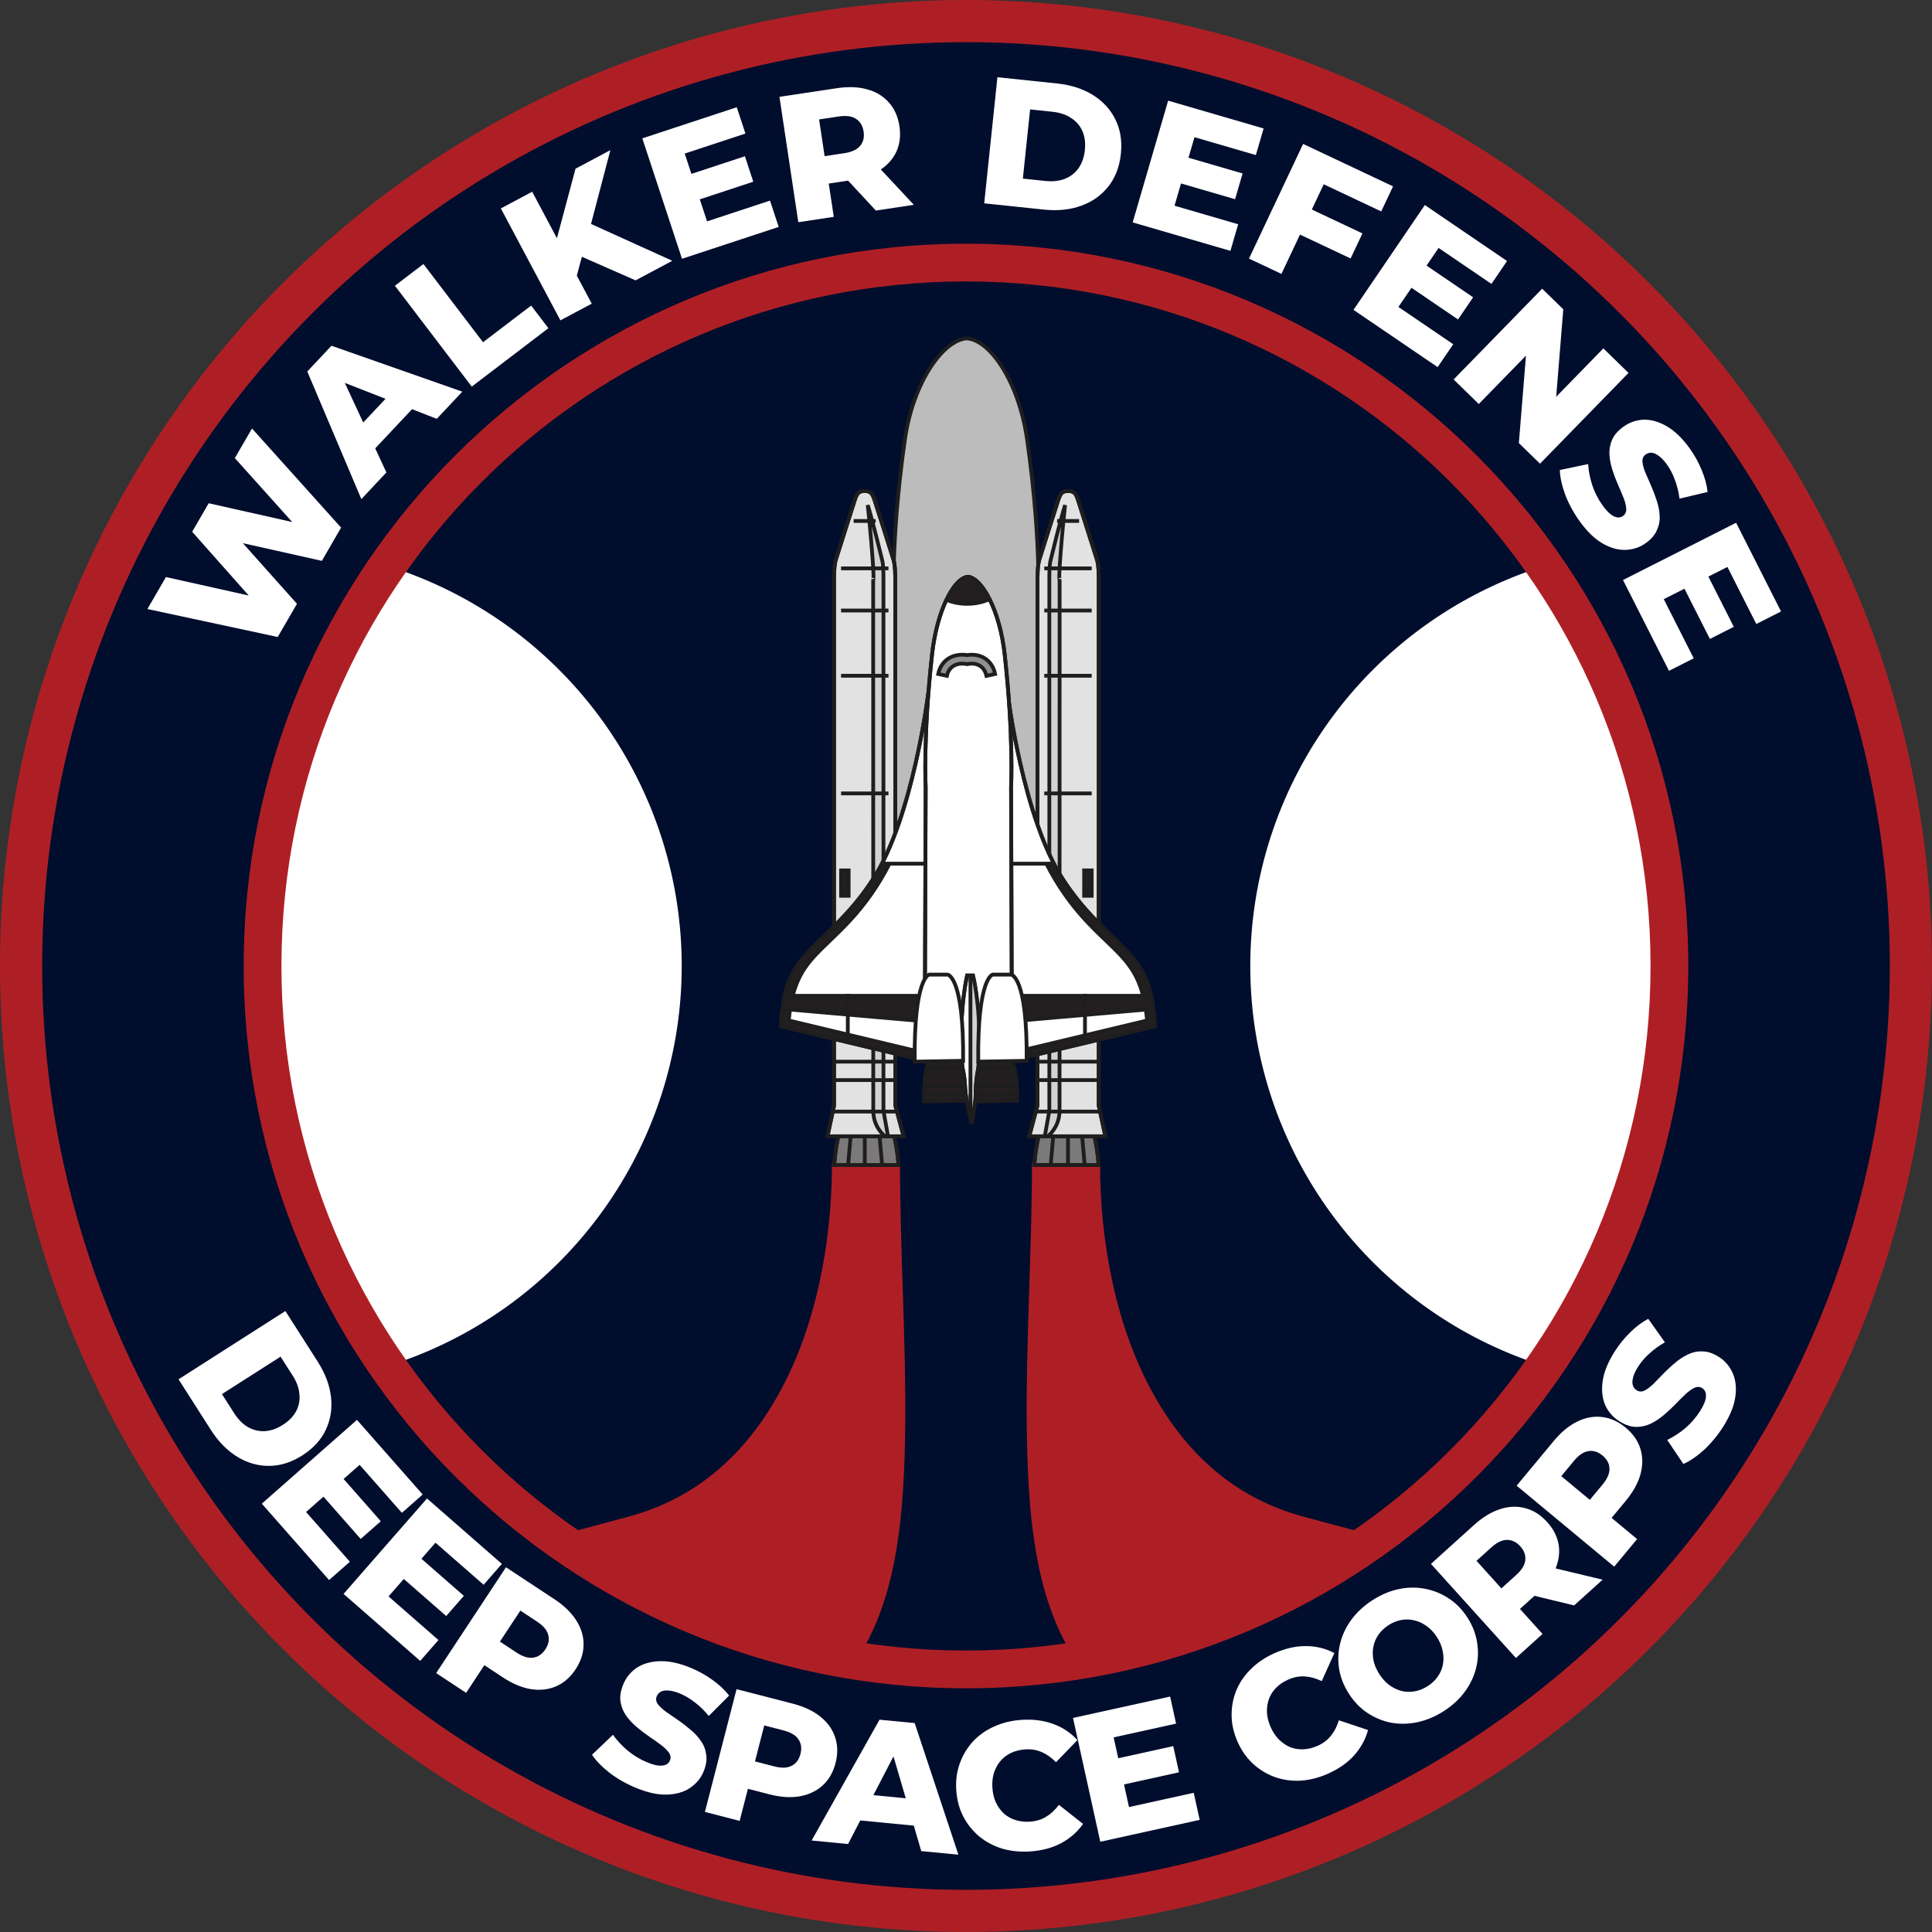 <?xml version="1.0" encoding="UTF-8" standalone="no"?>
<!-- Created with Inkscape (http://www.inkscape.org/) -->

<svg
   width="512"
   height="512"
   viewBox="0 0 135.467 135.467"
   version="1.1"
   id="svg5"
   inkscape:version="1.1.2 (0a00cf5339, 2022-02-04, custom)"
   sodipodi:docname="Shuttle Seal - V.1.svg"
   xmlns:inkscape="http://www.inkscape.org/namespaces/inkscape"
   xmlns:sodipodi="http://sodipodi.sourceforge.net/DTD/sodipodi-0.dtd"
   xmlns="http://www.w3.org/2000/svg"
   xmlns:svg="http://www.w3.org/2000/svg">
  <rect x="0" y="0" width="135.467" height="135.467" fill="#333333" stroke="none"/>
  <sodipodi:namedview
     id="namedview7"
     pagecolor="#505050"
     bordercolor="#ffffff"
     borderopacity="1"
     inkscape:pageshadow="0"
     inkscape:pageopacity="0"
     inkscape:pagecheckerboard="1"
     inkscape:document-units="px"
     showgrid="false"
     inkscape:zoom="3.0429687"
     inkscape:cx="325.01156"
     inkscape:cy="262.24391"
     inkscape:window-width="1920"
     inkscape:window-height="1009"
     inkscape:window-x="-8"
     inkscape:window-y="-8"
     inkscape:window-maximized="1"
     inkscape:current-layer="layer1" />
  <defs
     id="defs2">
    <clipPath
       id="clipPath854"
       clipPathUnits="userSpaceOnUse">
      <path
         id="path856"
         d="m220.41 353.78c0.127 8.395-2.341 8.539-2.341 8.539h-2.786s-2.313-0.227-2.187-8.622l7.314 0.083" />
    </clipPath>
    <clipPath
       id="clipPath830"
       clipPathUnits="userSpaceOnUse">
      <path
         id="path832"
         clip-rule="evenodd"
         d="m72.5 499.91h227.51v-336.13h-227.51v336.13z" />
    </clipPath>
    <clipPath
       id="clipPath836"
       clipPathUnits="userSpaceOnUse">
      <path
         id="path838"
         d="m0 792h612v-792h-612v792z" />
    </clipPath>
    <clipPath
       id="clipPath842"
       clipPathUnits="userSpaceOnUse">
      <path
         id="path844"
         d="m0.06 792h612v-792h-612v792z" />
    </clipPath>
    <clipPath
       id="clipPath820"
       clipPathUnits="userSpaceOnUse">
      <path
         id="path822"
         d="m211.29 353.78c0.127 8.395-2.341 8.539-2.341 8.539h-2.786s-2.313-0.227-2.187-8.622l7.314 0.083" />
    </clipPath>
    <clipPath
       id="clipPath796"
       clipPathUnits="userSpaceOnUse">
      <path
         id="path798"
         clip-rule="evenodd"
         d="m72.5 499.91h227.51v-336.13h-227.51v336.13z" />
    </clipPath>
    <clipPath
       id="clipPath802"
       clipPathUnits="userSpaceOnUse">
      <path
         id="path804"
         d="m0 792h612v-792h-612v792z" />
    </clipPath>
    <clipPath
       id="clipPath808"
       clipPathUnits="userSpaceOnUse">
      <path
         id="path810"
         d="m0.06 792h612v-792h-612v792z" />
    </clipPath>
    <clipPath
       id="clipPath786"
       clipPathUnits="userSpaceOnUse">
      <path
         id="path788"
         d="m212.4 349.75s1.186 6.305 1.334 13.756-1.104 12.421-1.104 12.421h-1.037s-1.186-4.97-1.038-12.421 1.845-13.756 1.845-13.756" />
    </clipPath>
    <clipPath
       id="clipPath760"
       clipPathUnits="userSpaceOnUse">
      <path
         id="path762"
         clip-rule="evenodd"
         d="m72.5 499.91h227.51v-336.13h-227.51v336.13z" />
    </clipPath>
    <clipPath
       id="clipPath766"
       clipPathUnits="userSpaceOnUse">
      <path
         id="path768"
         d="m0 792h612v-792h-612v792z" />
    </clipPath>
    <clipPath
       id="clipPath772"
       clipPathUnits="userSpaceOnUse">
      <path
         id="path774"
         d="m0.06 792h612v-792h-612v792z" />
    </clipPath>
    <clipPath
       id="clipPath750"
       clipPathUnits="userSpaceOnUse">
      <path
         id="path752"
         d="m204.1 360.99 15.426-0.067-0.162 48.24s0.485 8.94-1.132 23.557c-0.855 7.722-4.009 13.491-6.498 13.7-2.49-0.209-5.482-5.978-6.337-13.7-1.617-14.617-1.132-23.557-1.132-23.557l-0.17-48.17" />
    </clipPath>
    <clipPath
       id="clipPath722"
       clipPathUnits="userSpaceOnUse">
      <path
         id="path724"
         clip-rule="evenodd"
         d="m72.5 499.91h227.51v-336.13h-227.51v336.13z" />
    </clipPath>
    <clipPath
       id="clipPath728"
       clipPathUnits="userSpaceOnUse">
      <path
         id="path730"
         d="m0 792h612v-792h-612v792z" />
    </clipPath>
    <clipPath
       id="clipPath734"
       clipPathUnits="userSpaceOnUse">
      <path
         id="path736"
         d="m0.06 792h612v-792h-612v792z" />
    </clipPath>
    <clipPath
       id="clipPath708"
       clipPathUnits="userSpaceOnUse">
      <path
         id="path710"
         d="m204.69 425.61s-2.668-21.73-9.714-32.63-14.484-12.325-15.87-21.872c-0.297-2.043-0.445-4.157-0.445-4.157l25.584-6.117 1.818 63.886-1.373 0.89" />
    </clipPath>
    <clipPath
       id="clipPath684"
       clipPathUnits="userSpaceOnUse">
      <path
         id="path686"
         clip-rule="evenodd"
         d="m72.5 499.91h227.51v-336.13h-227.51v336.13z" />
    </clipPath>
    <clipPath
       id="clipPath690"
       clipPathUnits="userSpaceOnUse">
      <path
         id="path692"
         d="m0 792h612v-792h-612v792z" />
    </clipPath>
    <clipPath
       id="clipPath696"
       clipPathUnits="userSpaceOnUse">
      <path
         id="path698"
         d="m0.06 792h612v-792h-612v792z" />
    </clipPath>
    <clipPath
       id="clipPath672"
       clipPathUnits="userSpaceOnUse">
      <path
         id="path674"
         d="m186.9 347.49h13.459l-1.45 5.415s-0.016 91.334-0.016 92.532 0 2.935-0.31 3.962-2.967 9.407-3.367 10.605c-0.399 1.198-0.712 1.565-1.739 1.565s-1.337-0.367-1.736-1.565c-0.4-1.198-3.367-10.605-3.367-10.605-0.31-1.027-0.31-2.764-0.31-3.962v-92.532l-1.164-5.415" />
    </clipPath>
    <clipPath
       id="clipPath648"
       clipPathUnits="userSpaceOnUse">
      <path
         id="path650"
         clip-rule="evenodd"
         d="m72.5 499.91h227.51v-336.13h-227.51v336.13z" />
    </clipPath>
    <clipPath
       id="clipPath654"
       clipPathUnits="userSpaceOnUse">
      <path
         id="path656"
         d="m0 792h612v-792h-612v792z" />
    </clipPath>
    <clipPath
       id="clipPath660"
       clipPathUnits="userSpaceOnUse">
      <path
         id="path662"
         d="m0.06 792h612v-792h-612v792z" />
    </clipPath>
    <clipPath
       id="clipPath638"
       clipPathUnits="userSpaceOnUse">
      <path
         id="path640"
         d="m199.47 342.41c-0.748 9.305-3.562 9.457-3.562 9.457h-4.5s-2.612-0.295-3.322-9.457h11.384" />
    </clipPath>
    <clipPath
       id="clipPath606"
       clipPathUnits="userSpaceOnUse">
      <path
         id="path608"
         clip-rule="evenodd"
         d="m72.5 499.91h227.51v-336.13h-227.51v336.13z" />
    </clipPath>
    <clipPath
       id="clipPath612"
       clipPathUnits="userSpaceOnUse">
      <path
         id="path614"
         d="m0 792h612v-792h-612v792z" />
    </clipPath>
    <clipPath
       id="clipPath618"
       clipPathUnits="userSpaceOnUse">
      <path
         id="path620"
         d="m0.06 792h612v-792h-612v792z" />
    </clipPath>
    <clipPath
       id="clipPath592"
       clipPathUnits="userSpaceOnUse">
      <path
         id="path594"
         d="m218.78 425.61s2.669-21.73 9.714-32.63c7.046-10.9 14.485-12.325 15.87-21.872 0.297-2.043 0.445-4.157 0.445-4.157l-25.584-6.117-1.818 63.886 1.373 0.89" />
    </clipPath>
    <clipPath
       id="clipPath568"
       clipPathUnits="userSpaceOnUse">
      <path
         id="path570"
         clip-rule="evenodd"
         d="m72.5 499.91h227.51v-336.13h-227.51v336.13z" />
    </clipPath>
    <clipPath
       id="clipPath574"
       clipPathUnits="userSpaceOnUse">
      <path
         id="path576"
         d="m0 792h612v-792h-612v792z" />
    </clipPath>
    <clipPath
       id="clipPath580"
       clipPathUnits="userSpaceOnUse">
      <path
         id="path582"
         d="m0.06 792h612v-792h-612v792z" />
    </clipPath>
    <clipPath
       id="clipPath556"
       clipPathUnits="userSpaceOnUse">
      <path
         id="path558"
         d="m236.03 347.49h-13.459l1.449 5.415s0.017 91.334 0.017 92.532 0 2.935 0.31 3.962 2.967 9.407 3.366 10.605c0.4 1.198 0.712 1.565 1.739 1.565s1.338-0.367 1.737-1.565 3.366-10.605 3.366-10.605c0.31-1.027 0.31-2.764 0.31-3.962v-92.532l1.165-5.415" />
    </clipPath>
    <clipPath
       id="clipPath532"
       clipPathUnits="userSpaceOnUse">
      <path
         id="path534"
         clip-rule="evenodd"
         d="m72.5 499.91h227.51v-336.13h-227.51v336.13z" />
    </clipPath>
    <clipPath
       id="clipPath538"
       clipPathUnits="userSpaceOnUse">
      <path
         id="path540"
         d="m0 792h612v-792h-612v792z" />
    </clipPath>
    <clipPath
       id="clipPath544"
       clipPathUnits="userSpaceOnUse">
      <path
         id="path546"
         d="m0.06 792h612v-792h-612v792z" />
    </clipPath>
    <clipPath
       id="clipPath522"
       clipPathUnits="userSpaceOnUse">
      <path
         id="path524"
         d="m223.46 342.41c0.748 9.305 3.562 9.457 3.562 9.457h4.5s2.612-0.295 3.322-9.457h-11.384" />
    </clipPath>
  </defs>
  <g
     inkscape:label="Background"
     inkscape:groupmode="layer"
     id="layer1">
    <circle
       style="fill:#ae1f25;fill-opacity:1;stroke:none;stroke-width:1.323;stroke-linecap:square;stroke-miterlimit:5;stroke-dashoffset:9.449"
       id="path846"
       cx="67.733"
       cy="67.733"
       r="67.733" />
    <circle
       style="fill:#000d2d;fill-opacity:1;stroke:none;stroke-width:1.265;stroke-linecap:square;stroke-miterlimit:5;stroke-dashoffset:9.449"
       id="path846-8"
       cx="67.733"
       cy="67.733"
       r="64.777" />
    <path
       style="color:#000000;fill:#000d2d;stroke-width:2.646;stroke-linecap:square;stroke-miterlimit:5;stroke-dashoffset:9.449;-inkscape-stroke:none;fill-opacity:1"
       d="M 117.056,67.733 A 49.322,49.322 0 0 1 67.733,117.056 49.322,49.322 0 0 1 18.411,67.733 49.322,49.322 0 0 1 67.733,18.411 49.322,49.322 0 0 1 117.056,67.733 Z"
       id="path4273" />
    <path
       id="path1195"
       style="color:#000000;fill:#ae1f25;stroke-width:18;stroke-linecap:square;stroke-miterlimit:5;stroke-dashoffset:9.449;-inkscape-stroke:none"
       d="M 220.135 307.67 C 220.135 329.534 215.664 350.944 206.678 367.662 C 197.692 384.38 184.653 396.384 166.166 401.338 L 140.477 408.219 L 165.066 418.354 C 165.066 418.354 196.023 431.108 217.115 440.049 L 224.447 443.15 L 228.426 436.262 C 237.502 420.542 239.26 400.037 239.514 377.592 C 239.767 355.147 238.133 330.632 238.133 307.67 L 220.135 307.67 z "
       transform="scale(0.265)" />
    <path
       id="path4637"
       style="fill:#ffffff;fill-opacity:1;stroke:none;stroke-width:0.265;stroke-linecap:square;stroke-miterlimit:4;stroke-dasharray:none;stroke-dashoffset:9.449;stroke-opacity:1"
       d="M 27.176,39.684 A 49.322,49.322 0 0 0 18.411,67.733 49.322,49.322 0 0 0 27.177,95.783 29.389,29.389 0 0 0 47.8,67.733 29.389,29.389 0 0 0 27.176,39.684 Z" />
    <path
       id="path1204"
       style="color:#000000;fill:#ae1f25;stroke-width:18;stroke-linecap:square;stroke-miterlimit:5;stroke-dashoffset:9.449;-inkscape-stroke:none"
       d="M 273.057 307.67 C 273.057 330.632 271.422 355.147 271.676 377.592 C 271.929 400.037 273.696 420.542 282.771 436.262 L 286.75 443.15 L 294.072 440.049 C 315.164 431.108 346.129 418.354 346.129 418.354 L 370.719 408.219 L 345.029 401.338 C 326.542 396.384 313.504 384.38 304.518 367.662 C 295.532 350.944 291.061 329.534 291.061 307.67 L 273.057 307.67 z "
       transform="scale(0.265)" />
    <path
       id="path4637-0"
       style="fill:#ffffff;fill-opacity:1;stroke:none;stroke-width:0.265;stroke-linecap:square;stroke-miterlimit:4;stroke-dasharray:none;stroke-dashoffset:9.449;stroke-opacity:1"
       d="M 108.29,39.684 A 49.322,49.322 0 0 1 117.056,67.733 49.322,49.322 0 0 1 108.29,95.783 29.389,29.389 0 0 1 87.667,67.733 29.389,29.389 0 0 1 108.29,39.684 Z" />
    <path
       style="color:#000000;fill:#ae1f25;stroke-linecap:square;stroke-miterlimit:5;stroke-dashoffset:9.449;-inkscape-stroke:none;fill-opacity:1"
       d="m 67.732,17.088 c -27.955,0 -50.645,22.69 -50.645,50.645 0,27.955 22.69,50.646 50.645,50.646 27.955,0 50.646,-22.692 50.646,-50.646 0,-27.955 -22.692,-50.645 -50.646,-50.645 z m 0,2.646 c 26.525,0 48,21.473 48,47.998 0,26.525 -21.475,48 -48,48 -26.525,0 -47.998,-21.475 -47.998,-48 0,-26.525 21.473,-47.998 47.998,-47.998 z"
       id="path4275" />
    <g
       id="layer1-2"
       transform="matrix(0.15,0,0,0.15,7.233,-62.8)"
       style="stroke:#1e1e1e;stroke-opacity:1;stroke-width:1.768;stroke-miterlimit:4;stroke-dasharray:none">
      <path
         id="path514"
         d="m 369.02,871.35 0.719,-166.17 c 0,0 -2.16,-30.795 5.04,-81.148 3.802,-26.602 17.837,-46.471 28.915,-47.193 11.078,0.722 24.394,20.592 28.196,47.193 7.2,50.353 5.04,81.148 5.04,81.148 l 0.719,166.17 h -68.628 z"
         stroke="#231f20"
         stroke-miterlimit="3.864"
         stroke-width="1.385"
         fill="#bdbcbc"
         style="stroke:#1e1e1e;stroke-opacity:1;stroke-width:1.768;stroke-miterlimit:4;stroke-dasharray:none" />
      <path
         id="path516"
         d="m 435.24,963.27 c 1.978,-24.603 9.418,-25.005 9.418,-25.005 h 11.898 c 0,0 6.906,0.78 8.783,25.005 h -30.1"
         fill="#7b7979"
         style="stroke:#1e1e1e;stroke-opacity:1;stroke-width:1.768;stroke-miterlimit:4;stroke-dasharray:none" />
      <g
         id="g518"
         transform="matrix(2.644,0,0,-2.644,-155.59,1868.6)"
         style="stroke:#1e1e1e;stroke-opacity:1;stroke-width:0.669;stroke-miterlimit:4;stroke-dasharray:none">
        <g
           id="g520"
           clip-path="url(#clipPath522)"
           style="stroke:#1e1e1e;stroke-opacity:1;stroke-width:0.669;stroke-miterlimit:4;stroke-dasharray:none">
          <path
             id="path526"
             d="m 229.43,348.27 v -7.194 m -2.52,7.49 -0.632,-7.194 m 5.573,7.046 0.632,-7.194"
             stroke="#231f20"
             stroke-miterlimit="3.864"
             stroke-width="0.524"
             fill="none"
             style="stroke:#1e1e1e;stroke-opacity:1;stroke-width:0.669;stroke-miterlimit:4;stroke-dasharray:none" />
        </g>
      </g>
      <g
         id="g528"
         transform="matrix(2.644,0,0,-2.644,-155.59,1868.6)"
         style="stroke:#1e1e1e;stroke-opacity:1;stroke-width:0.669;stroke-miterlimit:4;stroke-dasharray:none">
        <g
           id="g530"
           clip-path="url(#clipPath532)"
           style="stroke:#1e1e1e;stroke-opacity:1;stroke-width:0.669;stroke-miterlimit:4;stroke-dasharray:none">
          <g
             id="g536"
             clip-path="url(#clipPath538)"
             style="stroke:#1e1e1e;stroke-opacity:1;stroke-width:0.669;stroke-miterlimit:4;stroke-dasharray:none">
            <g
               id="g542"
               clip-path="url(#clipPath544)"
               style="stroke:#1e1e1e;stroke-opacity:1;stroke-width:0.669;stroke-miterlimit:4;stroke-dasharray:none">
              <path
                 id="path548"
                 d="m 223.46,342.41 c 0.748,9.305 3.562,9.457 3.562,9.457 h 4.5 c 0,0 2.612,-0.295 3.322,-9.457 z"
                 stroke="#231f20"
                 stroke-miterlimit="3.864"
                 stroke-width="0.612"
                 fill="none"
                 style="stroke:#1e1e1e;stroke-opacity:1;stroke-width:0.669;stroke-miterlimit:4;stroke-dasharray:none" />
              <path
                 id="path550"
                 d="m 236.03,347.49 h -13.459 l 1.449,5.415 c 0,0 0.017,91.334 0.017,92.532 0,1.198 0,2.935 0.31,3.962 0.31,1.027 2.967,9.407 3.366,10.605 0.4,1.198 0.712,1.565 1.739,1.565 1.027,0 1.338,-0.367 1.737,-1.565 0.399,-1.198 3.366,-10.605 3.366,-10.605 0.31,-1.027 0.31,-2.764 0.31,-3.962 v -92.532 l 1.165,-5.415"
                 fill="#e2e2e2"
                 style="stroke:#1e1e1e;stroke-opacity:1;stroke-width:0.669;stroke-miterlimit:4;stroke-dasharray:none" />
            </g>
          </g>
        </g>
      </g>
      <g
         id="g552"
         transform="matrix(2.644,0,0,-2.644,-155.59,1868.6)"
         style="stroke:#1e1e1e;stroke-opacity:1;stroke-width:0.669;stroke-miterlimit:4;stroke-dasharray:none">
        <g
           id="g554"
           stroke-width="0.524"
           stroke-miterlimit="3.864"
           clip-path="url(#clipPath556)"
           style="stroke:#1e1e1e;stroke-opacity:1;stroke-width:0.669;stroke-miterlimit:4;stroke-dasharray:none">
          <path
             id="path560"
             d="m 227.93,352.01 0.016,93.957 c 0,0 -0.139,-0.334 0,2.076 0.127,2.178 0.507,6.876 0.965,11.046 -0.825,-2.571 -2.569,-9.803 -2.569,-9.803 -0.077,-0.267 -0.142,-0.74 -0.178,-1.4 -0.037,-0.673 -0.036,-1.366 -0.036,-1.931 V 352.01 l -0.889,-4.97 c 0,0 2.691,1.521 2.691,4.97 z"
             stroke="#d3d2d2"
             fill="#d3d2d2"
             style="stroke:#1e1e1e;stroke-opacity:1;stroke-width:0.669;stroke-miterlimit:4;stroke-dasharray:none" />
          <path
             id="path562"
             d="m 235.58,360.69 h -12.718 m 12.866,-3.262 H 223.01 m 12.718,-5.563 H 223.01"
             stroke="#7b7979"
             fill="none"
             style="stroke:#1e1e1e;stroke-opacity:1;stroke-width:0.669;stroke-miterlimit:4;stroke-dasharray:none" />
        </g>
      </g>
      <g
         id="g564"
         transform="matrix(2.644,0,0,-2.644,-155.59,1868.6)"
         style="stroke:#1e1e1e;stroke-opacity:1;stroke-width:0.669;stroke-miterlimit:4;stroke-dasharray:none">
        <g
           id="g566"
           clip-path="url(#clipPath568)"
           style="stroke:#1e1e1e;stroke-opacity:1;stroke-width:0.669;stroke-miterlimit:4;stroke-dasharray:none">
          <g
             id="g572"
             clip-path="url(#clipPath574)"
             style="stroke:#1e1e1e;stroke-opacity:1;stroke-width:0.669;stroke-miterlimit:4;stroke-dasharray:none">
            <g
               id="g578"
               clip-path="url(#clipPath580)"
               style="stroke:#1e1e1e;stroke-opacity:1;stroke-width:0.669;stroke-miterlimit:4;stroke-dasharray:none">
              <path
                 id="path584"
                 d="m 236.03,347.49 h -13.459 l 1.449,5.415 c 0,0 0.017,91.334 0.017,92.532 0,1.198 0,2.935 0.31,3.962 0.31,1.027 2.967,9.407 3.366,10.605 0.4,1.198 0.712,1.565 1.739,1.565 1.027,0 1.338,-0.367 1.737,-1.565 0.399,-1.198 3.366,-10.605 3.366,-10.605 0.31,-1.027 0.31,-2.764 0.31,-3.962 v -92.532 z"
                 stroke="#231f20"
                 stroke-miterlimit="3.864"
                 stroke-width="0.524"
                 fill="none"
                 style="stroke:#1e1e1e;stroke-opacity:1;stroke-width:0.669;stroke-miterlimit:4;stroke-dasharray:none" />
              <path
                 id="path586"
                 d="m 218.78,425.61 c 0,0 2.669,-21.73 9.714,-32.63 7.046,-10.9 14.485,-12.325 15.87,-21.872 0.297,-2.043 0.445,-4.157 0.445,-4.157 l -25.584,-6.117 -1.818,63.886 1.373,0.89"
                 fill="#ffffff"
                 style="stroke:#1e1e1e;stroke-opacity:1;stroke-width:0.669;stroke-miterlimit:4;stroke-dasharray:none" />
            </g>
          </g>
        </g>
      </g>
      <g
         id="g588"
         transform="matrix(2.644,0,0,-2.644,-155.59,1868.6)"
         style="stroke:#1e1e1e;stroke-opacity:1;stroke-width:0.669;stroke-miterlimit:4;stroke-dasharray:none">
        <g
           id="g590"
           clip-path="url(#clipPath592)"
           style="stroke:#1e1e1e;stroke-opacity:1;stroke-width:0.669;stroke-miterlimit:4;stroke-dasharray:none">
          <path
             id="path596"
             d="m 220.56,359.02 25.14,4.19 v 13.162 l -15.722,19.251 h -4.347 c 1.867,-3.637 4.205,-7.064 7.168,-10.21 5.984,-6.354 9.706,-7.58 10.613,-17.446 l -22.923,-5.481 0.071,-3.466"
             fill="#231f20"
             style="stroke:#1e1e1e;stroke-opacity:1;stroke-width:0.669;stroke-miterlimit:4;stroke-dasharray:none" />
          <path
             id="path598"
             d="m 219.52,372.33 h 26.029 v -2.224 l -25.881,-2.263 -0.148,4.487"
             fill="#231f20"
             style="stroke:#1e1e1e;stroke-opacity:1;stroke-width:0.669;stroke-miterlimit:4;stroke-dasharray:none" />
          <path
             id="path600"
             d="M 228.64,395.69 H 217.405"
             stroke="#231f20"
             stroke-miterlimit="3.864"
             stroke-width="0.262"
             fill="none"
             style="stroke:#1e1e1e;stroke-opacity:1;stroke-width:0.669;stroke-miterlimit:4;stroke-dasharray:none" />
        </g>
      </g>
      <g
         id="g602"
         transform="matrix(2.644,0,0,-2.644,-155.59,1868.6)"
         style="stroke:#1e1e1e;stroke-opacity:1;stroke-width:0.669;stroke-miterlimit:4;stroke-dasharray:none">
        <g
           id="g604"
           clip-path="url(#clipPath606)"
           style="stroke:#1e1e1e;stroke-opacity:1;stroke-width:0.669;stroke-miterlimit:4;stroke-dasharray:none">
          <g
             id="g610"
             clip-path="url(#clipPath612)"
             style="stroke:#1e1e1e;stroke-opacity:1;stroke-width:0.669;stroke-miterlimit:4;stroke-dasharray:none">
            <g
               id="g616"
               clip-path="url(#clipPath618)"
               style="stroke:#1e1e1e;stroke-opacity:1;stroke-width:0.669;stroke-miterlimit:4;stroke-dasharray:none">
              <path
                 id="path622"
                 d="m 218.78,425.61 c 0,0 2.669,-21.73 9.714,-32.63 7.046,-10.9 14.485,-12.325 15.87,-21.872 0.297,-2.043 0.445,-4.157 0.445,-4.157 l -25.584,-6.117 -1.818,63.886 z"
                 stroke="#231f20"
                 stroke-miterlimit="3.864"
                 stroke-width="0.524"
                 fill="none"
                 style="stroke:#1e1e1e;stroke-opacity:1;stroke-width:0.669;stroke-miterlimit:4;stroke-dasharray:none" />
              <path
                 id="path624"
                 d="m 231.39,456.28 h -3.893 m 6.117,-8.38 h -8.38 m 8.38,-7.452 h -8.38 m 8.38,-11.532 h -8.38 m 8.38,-20.801 h -8.38"
                 stroke="#231f20"
                 stroke-miterlimit="3.864"
                 stroke-width="0.524"
                 fill="none"
                 style="stroke:#1e1e1e;stroke-opacity:1;stroke-width:0.669;stroke-miterlimit:4;stroke-dasharray:none" />
              <path
                 id="path626"
                 d="m 232.28,394.5 h 1.334 v -4.486 h -1.334 z"
                 fill="#231f20"
                 style="stroke:#1e1e1e;stroke-opacity:1;stroke-width:0.669;stroke-miterlimit:4;stroke-dasharray:none" />
              <path
                 id="path628"
                 d="m 232.43,364.4 v 6.717"
                 stroke="#231f20"
                 stroke-miterlimit="3.864"
                 stroke-width="0.524"
                 fill="none"
                 style="stroke:#1e1e1e;stroke-opacity:1;stroke-width:0.669;stroke-miterlimit:4;stroke-dasharray:none" />
              <path
                 id="path630"
                 d="m 232.43,370.26 v 2.428"
                 stroke="#ffffff"
                 stroke-miterlimit="3.864"
                 stroke-width="0.524"
                 fill="none"
                 style="stroke:#1e1e1e;stroke-opacity:1;stroke-width:0.669;stroke-miterlimit:4;stroke-dasharray:none" />
              <path
                 id="path632"
                 d="m 199.47,342.41 c -0.748,9.305 -3.562,9.457 -3.562,9.457 h -4.5 c 0,0 -2.612,-0.295 -3.322,-9.457 h 11.384"
                 fill="#7b7979"
                 style="stroke:#1e1e1e;stroke-opacity:1;stroke-width:0.669;stroke-miterlimit:4;stroke-dasharray:none" />
            </g>
          </g>
        </g>
      </g>
      <g
         id="g634"
         transform="matrix(2.644,0,0,-2.644,-155.59,1868.6)"
         style="stroke:#1e1e1e;stroke-opacity:1;stroke-width:0.669;stroke-miterlimit:4;stroke-dasharray:none">
        <g
           id="g636"
           clip-path="url(#clipPath638)"
           style="stroke:#1e1e1e;stroke-opacity:1;stroke-width:0.669;stroke-miterlimit:4;stroke-dasharray:none">
          <path
             id="path642"
             d="m 193.5,348.27 v -7.194 m 2.52,7.49 0.632,-7.194 m -5.573,7.046 -0.632,-7.194"
             stroke="#231f20"
             stroke-miterlimit="3.864"
             stroke-width="0.524"
             fill="none"
             style="stroke:#1e1e1e;stroke-opacity:1;stroke-width:0.669;stroke-miterlimit:4;stroke-dasharray:none" />
        </g>
      </g>
      <g
         id="g644"
         transform="matrix(2.644,0,0,-2.644,-155.59,1868.6)"
         style="stroke:#1e1e1e;stroke-opacity:1;stroke-width:0.669;stroke-miterlimit:4;stroke-dasharray:none">
        <g
           id="g646"
           clip-path="url(#clipPath648)"
           style="stroke:#1e1e1e;stroke-opacity:1;stroke-width:0.669;stroke-miterlimit:4;stroke-dasharray:none">
          <g
             id="g652"
             clip-path="url(#clipPath654)"
             style="stroke:#1e1e1e;stroke-opacity:1;stroke-width:0.669;stroke-miterlimit:4;stroke-dasharray:none">
            <g
               id="g658"
               clip-path="url(#clipPath660)"
               style="stroke:#1e1e1e;stroke-opacity:1;stroke-width:0.669;stroke-miterlimit:4;stroke-dasharray:none">
              <path
                 id="path664"
                 d="m 199.47,342.41 c -0.748,9.305 -3.562,9.457 -3.562,9.457 h -4.5 c 0,0 -2.612,-0.295 -3.322,-9.457 z"
                 stroke="#231f20"
                 stroke-miterlimit="3.864"
                 stroke-width="0.612"
                 fill="none"
                 style="stroke:#1e1e1e;stroke-opacity:1;stroke-width:0.669;stroke-miterlimit:4;stroke-dasharray:none" />
              <path
                 id="path666"
                 d="m 186.9,347.49 h 13.459 l -1.45,5.415 c 0,0 -0.016,91.334 -0.016,92.532 0,1.198 0,2.935 -0.31,3.962 -0.31,1.027 -2.967,9.407 -3.367,10.605 -0.399,1.198 -0.712,1.565 -1.739,1.565 -1.027,0 -1.337,-0.367 -1.736,-1.565 -0.4,-1.198 -3.367,-10.605 -3.367,-10.605 -0.31,-1.027 -0.31,-2.764 -0.31,-3.962 V 352.905 L 186.9,347.49"
                 fill="#e2e2e2"
                 style="stroke:#1e1e1e;stroke-opacity:1;stroke-width:0.669;stroke-miterlimit:4;stroke-dasharray:none" />
            </g>
          </g>
        </g>
      </g>
      <g
         id="g668"
         transform="matrix(2.644,0,0,-2.644,-155.59,1868.6)"
         style="stroke:#1e1e1e;stroke-opacity:1;stroke-width:0.669;stroke-miterlimit:4;stroke-dasharray:none">
        <g
           id="g670"
           stroke-width="0.524"
           stroke-miterlimit="3.864"
           clip-path="url(#clipPath672)"
           style="stroke:#1e1e1e;stroke-opacity:1;stroke-width:0.669;stroke-miterlimit:4;stroke-dasharray:none">
          <path
             id="path676"
             d="m 195,352.01 -0.017,93.957 c 0,0 0.14,-0.334 0,2.076 -0.126,2.178 -0.506,6.876 -0.964,11.046 0.825,-2.571 2.569,-9.803 2.569,-9.803 0.076,-0.267 0.142,-0.74 0.177,-1.4 0.037,-0.673 0.036,-1.366 0.036,-1.931 V 352.01 l 0.89,-4.97 c 0,0 -2.691,1.521 -2.691,4.97 z"
             stroke="#d3d2d2"
             fill="#d3d2d2"
             style="stroke:#1e1e1e;stroke-opacity:1;stroke-width:0.669;stroke-miterlimit:4;stroke-dasharray:none" />
          <path
             id="path678"
             d="m 187.34,360.69 h 12.719 m -12.867,-3.262 h 12.718 m -12.718,-5.563 h 12.718"
             stroke="#7b7979"
             fill="none"
             style="stroke:#1e1e1e;stroke-opacity:1;stroke-width:0.669;stroke-miterlimit:4;stroke-dasharray:none" />
        </g>
      </g>
      <g
         id="g680"
         transform="matrix(2.644,0,0,-2.644,-155.59,1868.6)"
         style="stroke:#1e1e1e;stroke-opacity:1;stroke-width:0.669;stroke-miterlimit:4;stroke-dasharray:none">
        <g
           id="g682"
           clip-path="url(#clipPath684)"
           style="stroke:#1e1e1e;stroke-opacity:1;stroke-width:0.669;stroke-miterlimit:4;stroke-dasharray:none">
          <g
             id="g688"
             clip-path="url(#clipPath690)"
             style="stroke:#1e1e1e;stroke-opacity:1;stroke-width:0.669;stroke-miterlimit:4;stroke-dasharray:none">
            <g
               id="g694"
               clip-path="url(#clipPath696)"
               style="stroke:#1e1e1e;stroke-opacity:1;stroke-width:0.669;stroke-miterlimit:4;stroke-dasharray:none">
              <path
                 id="path700"
                 d="m 186.9,347.49 h 13.459 l -1.45,5.415 c 0,0 -0.016,91.334 -0.016,92.532 0,1.198 0,2.935 -0.31,3.962 -0.31,1.027 -2.967,9.407 -3.367,10.605 -0.399,1.198 -0.712,1.565 -1.739,1.565 -1.027,0 -1.337,-0.367 -1.736,-1.565 -0.4,-1.198 -3.367,-10.605 -3.367,-10.605 -0.31,-1.027 -0.31,-2.764 -0.31,-3.962 v -92.532 z"
                 stroke="#231f20"
                 stroke-miterlimit="3.864"
                 stroke-width="0.524"
                 fill="none"
                 style="stroke:#1e1e1e;stroke-opacity:1;stroke-width:0.669;stroke-miterlimit:4;stroke-dasharray:none" />
              <path
                 id="path702"
                 d="m 204.69,425.61 c 0,0 -2.668,-21.73 -9.714,-32.63 -7.046,-10.9 -14.484,-12.325 -15.87,-21.872 -0.297,-2.043 -0.445,-4.157 -0.445,-4.157 l 25.584,-6.117 1.818,63.886 -1.373,0.89"
                 fill="#ffffff"
                 style="stroke:#1e1e1e;stroke-opacity:1;stroke-width:0.669;stroke-miterlimit:4;stroke-dasharray:none" />
            </g>
          </g>
        </g>
      </g>
      <g
         id="g704"
         transform="matrix(2.644,0,0,-2.644,-155.59,1868.6)"
         style="stroke:#1e1e1e;stroke-opacity:1;stroke-width:0.669;stroke-miterlimit:4;stroke-dasharray:none">
        <g
           id="g706"
           clip-path="url(#clipPath708)"
           style="stroke:#1e1e1e;stroke-opacity:1;stroke-width:0.669;stroke-miterlimit:4;stroke-dasharray:none">
          <path
             id="path712"
             d="m 202.91,359.02 -25.139,4.19 v 13.162 l 15.722,19.251 h 4.346 c -1.866,-3.637 -4.205,-7.064 -7.168,-10.21 -5.983,-6.354 -9.705,-7.58 -10.613,-17.446 l 22.923,-5.481 -0.071,-3.466"
             fill="#231f20"
             style="stroke:#1e1e1e;stroke-opacity:1;stroke-width:0.669;stroke-miterlimit:4;stroke-dasharray:none" />
          <path
             id="path714"
             d="m 203.95,372.33 h -26.029 v -2.224 l 25.881,-2.263 0.148,4.487"
             fill="#231f20"
             style="stroke:#1e1e1e;stroke-opacity:1;stroke-width:0.669;stroke-miterlimit:4;stroke-dasharray:none" />
          <path
             id="path716"
             d="m 194.83,395.69 h 11.235"
             stroke="#231f20"
             stroke-miterlimit="3.864"
             stroke-width="0.262"
             fill="none"
             style="stroke:#1e1e1e;stroke-opacity:1;stroke-width:0.669;stroke-miterlimit:4;stroke-dasharray:none" />
        </g>
      </g>
      <g
         id="g718"
         transform="matrix(2.644,0,0,-2.644,-155.59,1868.6)"
         style="stroke:#1e1e1e;stroke-opacity:1;stroke-width:0.669;stroke-miterlimit:4;stroke-dasharray:none">
        <g
           id="g720"
           clip-path="url(#clipPath722)"
           style="stroke:#1e1e1e;stroke-opacity:1;stroke-width:0.669;stroke-miterlimit:4;stroke-dasharray:none">
          <g
             id="g726"
             clip-path="url(#clipPath728)"
             style="stroke:#1e1e1e;stroke-opacity:1;stroke-width:0.669;stroke-miterlimit:4;stroke-dasharray:none">
            <g
               id="g732"
               clip-path="url(#clipPath734)"
               style="stroke:#1e1e1e;stroke-opacity:1;stroke-width:0.669;stroke-miterlimit:4;stroke-dasharray:none">
              <path
                 id="path738"
                 d="m 204.69,425.61 c 0,0 -2.668,-21.73 -9.714,-32.63 -7.046,-10.9 -14.484,-12.325 -15.87,-21.872 -0.297,-2.043 -0.445,-4.157 -0.445,-4.157 l 25.584,-6.117 1.818,63.886 z"
                 stroke="#231f20"
                 stroke-miterlimit="3.864"
                 stroke-width="0.524"
                 fill="none"
                 style="stroke:#1e1e1e;stroke-opacity:1;stroke-width:0.669;stroke-miterlimit:4;stroke-dasharray:none" />
              <path
                 id="path740"
                 d="m 191.53,456.28 h 3.894 m -6.117,-8.38 h 8.38 m -8.38,-7.452 h 8.38 m -8.38,-11.532 h 8.38 m -8.38,-20.801 h 8.38"
                 stroke="#231f20"
                 stroke-miterlimit="3.864"
                 stroke-width="0.524"
                 fill="none"
                 style="stroke:#1e1e1e;stroke-opacity:1;stroke-width:0.669;stroke-miterlimit:4;stroke-dasharray:none" />
              <path
                 id="path742"
                 d="m 189.31,394.5 h 1.334 v -4.486 h -1.334 z"
                 fill="#231f20"
                 style="stroke:#1e1e1e;stroke-opacity:1;stroke-width:0.669;stroke-miterlimit:4;stroke-dasharray:none" />
              <path
                 id="path744"
                 d="m 204.1,360.99 15.426,-0.067 -0.162,48.24 c 0,0 0.485,8.94 -1.132,23.557 -0.855,7.722 -4.009,13.491 -6.498,13.7 -2.49,-0.209 -5.482,-5.978 -6.337,-13.7 -1.617,-14.617 -1.132,-23.557 -1.132,-23.557 l -0.17,-48.17"
                 fill="#ffffff"
                 style="stroke:#1e1e1e;stroke-opacity:1;stroke-width:0.669;stroke-miterlimit:4;stroke-dasharray:none" />
            </g>
          </g>
        </g>
      </g>
      <g
         id="g746"
         transform="matrix(2.644,0,0,-2.644,-155.59,1868.6)"
         style="stroke:#1e1e1e;stroke-opacity:1;stroke-width:0.669;stroke-miterlimit:4;stroke-dasharray:none">
        <g
           id="g748"
           clip-path="url(#clipPath750)"
           style="stroke:#1e1e1e;stroke-opacity:1;stroke-width:0.669;stroke-miterlimit:4;stroke-dasharray:none">
          <path
             id="path754"
             d="m 205.62,445.08 c 0,1.905 2.681,3.449 5.988,3.449 3.308,0 5.989,-1.544 5.989,-3.449 0,-1.905 -2.681,-3.449 -5.989,-3.449 -3.307,0 -5.988,1.544 -5.988,3.449 z"
             stroke="#231f20"
             stroke-miterlimit="3.864"
             stroke-width="0.262"
             fill="#231f20"
             style="stroke:#1e1e1e;stroke-opacity:1;stroke-width:0.669;stroke-miterlimit:4;stroke-dasharray:none" />
        </g>
      </g>
      <g
         id="g756"
         transform="matrix(2.644,0,0,-2.644,-155.59,1868.6)"
         style="stroke:#1e1e1e;stroke-opacity:1;stroke-width:0.669;stroke-miterlimit:4;stroke-dasharray:none">
        <g
           id="g758"
           clip-path="url(#clipPath760)"
           style="stroke:#1e1e1e;stroke-opacity:1;stroke-width:0.669;stroke-miterlimit:4;stroke-dasharray:none">
          <g
             id="g764"
             clip-path="url(#clipPath766)"
             style="stroke:#1e1e1e;stroke-opacity:1;stroke-width:0.669;stroke-miterlimit:4;stroke-dasharray:none">
            <g
               id="g770"
               clip-path="url(#clipPath772)"
               style="stroke:#1e1e1e;stroke-opacity:1;stroke-width:0.669;stroke-miterlimit:4;stroke-dasharray:none">
              <path
                 id="path776"
                 d="m 204.1,360.99 15.426,-0.067 -0.162,48.24 c 0,0 0.485,8.94 -1.132,23.557 -0.855,7.722 -4.009,13.491 -6.498,13.7 -2.49,-0.209 -5.482,-5.978 -6.337,-13.7 -1.617,-14.617 -1.132,-23.557 -1.132,-23.557 l -0.17,-48.17 z"
                 stroke="#231f20"
                 stroke-miterlimit="3.864"
                 stroke-width="0.524"
                 fill="none"
                 style="stroke:#1e1e1e;stroke-opacity:1;stroke-width:0.669;stroke-miterlimit:4;stroke-dasharray:none" />
              <path
                 id="path778"
                 d="m 215.01,428.9 c -0.403,1.876 -1.939,2.388 -3.418,2.07 -1.492,0.308 -3.161,-0.148 -3.574,-2.07 l -1.536,0.331 c 0.558,2.594 2.74,3.685 5.104,3.339 2.345,0.355 4.415,-0.802 4.961,-3.339 z"
                 stroke="#231f20"
                 stroke-miterlimit="3.864"
                 stroke-width="0.262"
                 fill="#918f90"
                 style="stroke:#1e1e1e;stroke-opacity:1;stroke-width:0.669;stroke-miterlimit:4;stroke-dasharray:none" />
              <path
                 id="path780"
                 d="m 212.4,349.75 c 0,0 1.186,6.305 1.334,13.756 0.148,7.451 -1.104,12.421 -1.104,12.421 h -1.037 c 0,0 -1.186,-4.97 -1.038,-12.421 0.148,-7.451 1.845,-13.756 1.845,-13.756"
                 fill="#ffffff"
                 style="stroke:#1e1e1e;stroke-opacity:1;stroke-width:0.669;stroke-miterlimit:4;stroke-dasharray:none" />
            </g>
          </g>
        </g>
      </g>
      <g
         id="g782"
         transform="matrix(2.644,0,0,-2.644,-155.59,1868.6)"
         style="stroke:#1e1e1e;stroke-opacity:1;stroke-width:0.669;stroke-miterlimit:4;stroke-dasharray:none">
        <g
           id="g784"
           clip-path="url(#clipPath786)"
           style="stroke:#1e1e1e;stroke-opacity:1;stroke-width:0.669;stroke-miterlimit:4;stroke-dasharray:none">
          <path
             id="path790"
             d="m 212.18,348.12 v 29.774 h 2.114 v -29.923 z"
             stroke="#231f20"
             stroke-miterlimit="3.864"
             stroke-width="0.262"
             fill="#d3d2d2"
             style="stroke:#1e1e1e;stroke-opacity:1;stroke-width:0.669;stroke-miterlimit:4;stroke-dasharray:none" />
        </g>
      </g>
      <g
         id="g792"
         transform="matrix(2.644,0,0,-2.644,-155.59,1868.6)"
         style="stroke:#1e1e1e;stroke-opacity:1;stroke-width:0.669;stroke-miterlimit:4;stroke-dasharray:none">
        <g
           id="g794"
           clip-path="url(#clipPath796)"
           style="stroke:#1e1e1e;stroke-opacity:1;stroke-width:0.669;stroke-miterlimit:4;stroke-dasharray:none">
          <g
             id="g800"
             clip-path="url(#clipPath802)"
             style="stroke:#1e1e1e;stroke-opacity:1;stroke-width:0.669;stroke-miterlimit:4;stroke-dasharray:none">
            <g
               id="g806"
               clip-path="url(#clipPath808)"
               style="stroke:#1e1e1e;stroke-opacity:1;stroke-width:0.669;stroke-miterlimit:4;stroke-dasharray:none">
              <path
                 id="path812"
                 d="m 212.4,349.75 c 0,0 1.186,6.305 1.334,13.756 0.148,7.451 -1.104,12.421 -1.104,12.421 h -1.037 c 0,0 -1.186,-4.97 -1.038,-12.421 0.148,-7.451 1.845,-13.756 1.845,-13.756 z"
                 stroke="#231f20"
                 stroke-miterlimit="3.864"
                 stroke-width="0.262"
                 fill="none"
                 style="stroke:#1e1e1e;stroke-opacity:1;stroke-width:0.669;stroke-miterlimit:4;stroke-dasharray:none" />
              <path
                 id="path814"
                 d="m 211.29,353.78 c 0.127,8.395 -2.341,8.539 -2.341,8.539 h -2.786 c 0,0 -2.313,-0.227 -2.187,-8.622 l 7.314,0.083"
                 fill="#231f20"
                 style="stroke:#1e1e1e;stroke-opacity:1;stroke-width:0.669;stroke-miterlimit:4;stroke-dasharray:none" />
            </g>
          </g>
        </g>
      </g>
      <g
         id="g816"
         transform="matrix(2.644,0,0,-2.644,-155.59,1868.6)"
         style="stroke:#1e1e1e;stroke-opacity:1;stroke-width:0.669;stroke-miterlimit:4;stroke-dasharray:none">
        <g
           id="g818"
           clip-path="url(#clipPath820)"
           style="stroke:#1e1e1e;stroke-opacity:1;stroke-width:0.669;stroke-miterlimit:4;stroke-dasharray:none">
          <path
             id="path824"
             d="m 202.62,354.84 h 9.121 m -9.121,1.571 h 9.121 m -9.121,1.572 h 9.121 m -9.121,1.571 h 9.121"
             stroke="#7b7979"
             stroke-miterlimit="3.864"
             stroke-width="0.524"
             fill="none"
             style="stroke:#1e1e1e;stroke-opacity:1;stroke-width:0.669;stroke-miterlimit:4;stroke-dasharray:none" />
        </g>
      </g>
      <g
         id="g826"
         transform="matrix(2.644,0,0,-2.644,-155.59,1868.6)"
         style="stroke:#1e1e1e;stroke-opacity:1;stroke-width:0.669;stroke-miterlimit:4;stroke-dasharray:none">
        <g
           id="g828"
           clip-path="url(#clipPath830)"
           style="stroke:#1e1e1e;stroke-opacity:1;stroke-width:0.669;stroke-miterlimit:4;stroke-dasharray:none">
          <g
             id="g834"
             clip-path="url(#clipPath836)"
             style="stroke:#1e1e1e;stroke-opacity:1;stroke-width:0.669;stroke-miterlimit:4;stroke-dasharray:none">
            <g
               id="g840"
               clip-path="url(#clipPath842)"
               style="stroke:#1e1e1e;stroke-opacity:1;stroke-width:0.669;stroke-miterlimit:4;stroke-dasharray:none">
              <path
                 id="path846-5"
                 d="m 211.29,353.78 c 0.127,8.395 -2.341,8.539 -2.341,8.539 h -2.786 c 0,0 -2.313,-0.227 -2.187,-8.622 z"
                 stroke="#231f20"
                 stroke-miterlimit="3.864"
                 stroke-width="0.524"
                 fill="none"
                 style="stroke:#1e1e1e;stroke-opacity:1;stroke-width:0.669;stroke-miterlimit:4;stroke-dasharray:none" />
              <path
                 id="path848"
                 d="m 220.41,353.78 c 0.127,8.395 -2.341,8.539 -2.341,8.539 h -2.786 c 0,0 -2.313,-0.227 -2.187,-8.622 l 7.314,0.083"
                 fill="#231f20"
                 style="stroke:#1e1e1e;stroke-opacity:1;stroke-width:0.669;stroke-miterlimit:4;stroke-dasharray:none" />
            </g>
          </g>
        </g>
      </g>
      <g
         id="g850"
         transform="matrix(2.644,0,0,-2.644,-155.59,1868.6)"
         style="stroke:#1e1e1e;stroke-opacity:1;stroke-width:0.669;stroke-miterlimit:4;stroke-dasharray:none">
        <g
           id="g852"
           clip-path="url(#clipPath854)"
           style="stroke:#1e1e1e;stroke-opacity:1;stroke-width:0.669;stroke-miterlimit:4;stroke-dasharray:none">
          <path
             id="path858"
             d="m 211.74,354.84 h 9.122 m -9.122,1.571 h 9.122 m -9.122,1.572 h 9.122 m -9.122,1.571 h 9.122"
             stroke="#7b7979"
             stroke-miterlimit="3.864"
             stroke-width="0.524"
             fill="none"
             style="stroke:#1e1e1e;stroke-opacity:1;stroke-width:0.669;stroke-miterlimit:4;stroke-dasharray:none" />
        </g>
      </g>
      <path
         id="path880"
         d="m 427.18,933.2 c 0.336,-22.197 -6.19,-22.577 -6.19,-22.577 h -7.366 c 0,0 -6.116,0.6 -5.782,22.797 l 19.338,-0.219 z"
         stroke="#231f20"
         stroke-miterlimit="3.864"
         stroke-width="1.385"
         fill="none"
         style="stroke:#1e1e1e;stroke-opacity:1;stroke-width:1.768;stroke-miterlimit:4;stroke-dasharray:none" />
      <path
         id="path882"
         d="m 401.99,914.54 c 0.391,-39.61 -7.247,-40.292 -7.247,-40.292 h -8.622 c 0,0 -7.16,1.073 -6.769,40.684 l 22.638,-0.391 z"
         stroke="#231f20"
         stroke-miterlimit="3.864"
         stroke-width="1.385"
         fill="#ffffff"
         style="stroke:#1e1e1e;stroke-opacity:1;stroke-width:1.768;stroke-miterlimit:4;stroke-dasharray:none" />
      <path
         id="path884"
         d="m 431.69,914.54 c 0.394,-39.61 -7.247,-40.292 -7.247,-40.292 h -8.622 c 0,0 -7.157,1.073 -6.766,40.684 l 22.635,-0.391 z"
         stroke="#231f20"
         stroke-miterlimit="3.864"
         stroke-width="1.385"
         fill="#ffffff"
         style="stroke:#1e1e1e;stroke-opacity:1;stroke-width:1.768;stroke-miterlimit:4;stroke-dasharray:none" />
      <path
         id="path886"
         d="M 348.08,905.13 V 887.37"
         stroke="#231f20"
         stroke-miterlimit="3.864"
         stroke-width="1.385"
         fill="none"
         style="stroke:#1e1e1e;stroke-opacity:1;stroke-width:1.768;stroke-miterlimit:4;stroke-dasharray:none" />
      <path
         id="path888"
         d="m 348.08,889.64 v -6.42"
         stroke="#ffffff"
         stroke-miterlimit="3.864"
         stroke-width="1.385"
         fill="none"
         style="stroke:#1e1e1e;stroke-opacity:1;stroke-width:1.768;stroke-miterlimit:4;stroke-dasharray:none" />
    </g>
    <g
       aria-label="WALKER DEFENSE"
       id="text10400"
       style="font-weight:800;font-size:12.7px;line-height:1.25;font-family:Montserrat;-inkscape-font-specification:'Montserrat Ultra-Bold';text-align:center;text-anchor:middle;fill:#ffffff;stroke-width:0.265">
      <path
         d="m 19.474,44.664 -9.138,-1.961 1.299,-2.242 7.875,1.759 -0.656,1.132 -5.38,-6.066 1.159,-2 7.869,1.77 -0.63,1.088 -5.406,-6.022 1.203,-2.077 6.248,6.951 -1.35,2.33 -6.691,-1.498 0.363,-0.626 4.584,5.136 z"
         id="path15571" />
      <path
         d="m 25.337,34.996 -3.791,-8.948 1.696,-1.805 9.174,3.219 -1.792,1.906 -7.685,-3.005 0.678,-0.722 3.476,7.484 z m 0.211,-2.747 -0.908,-1.742 2.974,-3.165 1.795,0.798 z"
         id="path15573" />
      <path
         d="m 33.078,27.108 -5.388,-7.072 2,-1.524 4.179,5.485 3.374,-2.571 1.208,1.586 z"
         id="path15575" />
      <path
         d="m 40.354,19.668 -1.448,-2.423 1.448,-5.417 2.444,-1.3 -1.425,5.433 -0.547,1.946 z m -1.06,2.794 -4.176,-7.848 2.198,-1.169 4.176,7.848 z m 5.27,-2.804 -4.28,-1.88 0.623,-2.317 6.236,2.825 z"
         id="path15577" />
      <path
         d="m 48.311,12.248 3.92,-1.292 0.588,1.785 -3.92,1.292 z m 1.266,3.273 4.415,-1.455 0.608,1.845 -6.779,2.234 -2.783,-8.443 6.622,-2.183 0.608,1.845 -4.258,1.403 z"
         id="path15579" />
      <path
         d="m 55.975,15.581 -1.322,-8.791 4.019,-0.605 q 1.206,-0.181 2.131,0.078 0.938,0.257 1.526,0.926 0.587,0.657 0.738,1.661 0.149,0.992 -0.218,1.792 -0.37,0.788 -1.19,1.309 -0.81,0.507 -2.016,0.688 l -2.637,0.397 0.948,-1.209 0.508,3.378 z m 5.438,-0.818 -2.667,-2.874 2.65,-0.399 2.68,2.872 z m -3.42,-2.671 -1.277,-0.977 2.487,-0.374 q 0.779,-0.117 1.104,-0.513 Q 60.645,9.831 60.554,9.228 60.462,8.613 60.021,8.332 59.594,8.05 58.815,8.167 l -2.487,0.374 0.933,-1.309 z"
         id="path15581" />
      <path
         d="m 69.01,14.257 0.926,-8.842 4.181,0.438 q 1.465,0.154 2.52,0.813 1.055,0.66 1.57,1.71 0.528,1.051 0.385,2.416 -0.142,1.352 -0.878,2.283 -0.722,0.92 -1.891,1.347 -1.168,0.427 -2.634,0.273 z m 2.71,-1.734 1.579,0.165 q 0.758,0.079 1.343,-0.14 0.599,-0.231 0.972,-0.741 0.374,-0.523 0.453,-1.281 Q 76.148,9.756 75.889,9.18 75.63,8.604 75.091,8.267 74.565,7.918 73.807,7.838 L 72.228,7.673 Z"
         id="path15583" />
      <path
         d="m 83.164,11.009 3.963,1.154 -0.525,1.805 -3.963,-1.154 z M 82.355,14.424 86.817,15.724 86.274,17.589 79.421,15.594 81.907,7.058 88.601,9.008 88.058,10.873 83.753,9.62 Z"
         id="path15585" />
      <path
         d="m 91.82,14.615 3.71,1.751 -0.829,1.757 -3.71,-1.751 z m -1.969,4.59 -2.274,-1.073 3.794,-8.04 6.306,2.975 -0.829,1.757 -4.031,-1.902 z"
         id="path15587" />
      <path
         d="m 99.879,18.524 3.412,2.322 -1.058,1.554 -3.412,-2.322 z m -1.825,2.998 3.843,2.615 -1.093,1.606 -5.9,-4.016 5.002,-7.349 5.764,3.923 -1.093,1.606 -3.706,-2.522 z"
         id="path15589" />
      <path
         d="m 101.925,26.608 6.207,-6.365 1.482,1.445 -0.622,7.66 -0.7,-0.683 4.132,-4.237 1.764,1.72 -6.207,6.365 -1.482,-1.445 0.622,-7.66 0.7,0.683 -4.132,4.237 z"
         id="path15591" />
      <path
         d="m 110.773,36.565 q -0.64,-0.885 -1.019,-1.865 -0.361,-0.977 -0.383,-1.744 l 1.986,-0.417 q 0.041,0.707 0.289,1.484 0.266,0.78 0.719,1.407 0.305,0.422 0.563,0.627 0.268,0.198 0.474,0.222 0.223,0.027 0.398,-0.1 0.247,-0.179 0.228,-0.509 -0.019,-0.331 -0.187,-0.758 -0.168,-0.427 -0.395,-0.937 -0.22,-0.499 -0.396,-1.046 -0.168,-0.536 -0.202,-1.06 -0.024,-0.531 0.183,-1.026 0.217,-0.502 0.794,-0.918 0.648,-0.469 1.426,-0.498 0.785,-0.019 1.618,0.461 0.832,0.48 1.599,1.54 0.513,0.71 0.84,1.509 0.344,0.801 0.422,1.56 l -1.967,0.466 q -0.094,-0.716 -0.325,-1.317 -0.22,-0.609 -0.563,-1.082 -0.305,-0.422 -0.584,-0.612 -0.268,-0.198 -0.494,-0.207 -0.226,-0.009 -0.411,0.125 -0.237,0.171 -0.225,0.491 0.03,0.323 0.198,0.75 0.185,0.43 0.405,0.929 0.227,0.51 0.396,1.046 0.186,0.539 0.21,1.071 0.034,0.524 -0.191,1.015 -0.207,0.494 -0.773,0.903 -0.628,0.454 -1.424,0.48 -0.778,0.029 -1.61,-0.45 -0.825,-0.469 -1.599,-1.54 z"
         id="path15593" />
      <path
         d="m 119.706,40.27 1.864,3.682 -1.677,0.849 -1.864,-3.682 z m -3.047,1.742 2.1,4.147 -1.734,0.878 -3.224,-6.368 7.931,-4.015 3.149,6.221 -1.734,0.878 -2.025,-4 z"
         id="path15595" />
    </g>
    <g
       aria-label="DEEP SPACE CORPS"
       transform="rotate(-27.413,-0.809,-264.946)"
       id="text16855"
       style="font-weight:800;font-size:12.7px;line-height:1.25;font-family:Montserrat;-inkscape-font-specification:'Montserrat Ultra-Bold';fill:#ffffff;stroke-width:0.265">
      <path
         d="m -155.486,62.238 8.854,-0.799 0.378,4.187 q 0.132,1.467 -0.311,2.629 -0.443,1.162 -1.374,1.871 -0.93,0.721 -2.296,0.845 -1.353,0.122 -2.41,-0.42 -1.043,-0.531 -1.687,-1.595 -0.644,-1.064 -0.777,-2.531 z m 2.224,2.324 0.143,1.581 q 0.069,0.759 0.397,1.29 0.342,0.543 0.915,0.81 0.585,0.266 1.344,0.198 0.772,-0.07 1.287,-0.435 0.515,-0.365 0.742,-0.96 0.241,-0.583 0.172,-1.342 l -0.143,-1.581 z"
         id="path17597" />
      <path
         d="m -148.473,73.597 0.995,4.006 -1.824,0.453 -0.995,-4.006 z m -3.359,1.018 1.121,4.511 -1.886,0.469 -1.721,-6.927 8.628,-2.143 1.681,6.767 -1.886,0.469 -1.081,-4.351 z"
         id="path17599" />
      <path
         d="m -146.226,81.086 1.508,3.842 -1.75,0.687 -1.508,-3.842 z m -3.198,1.446 1.698,4.327 -1.809,0.71 -2.608,-6.644 8.275,-3.248 2.547,6.49 -1.809,0.71 -1.638,-4.173 z"
         id="path17601" />
      <path
         d="m -148.935,88.843 7.762,-4.334 1.981,3.548 q 0.594,1.064 0.678,2.022 0.09,0.968 -0.329,1.755 -0.408,0.78 -1.295,1.276 -0.876,0.489 -1.754,0.427 -0.878,-0.062 -1.667,-0.64 -0.771,-0.573 -1.365,-1.638 l -1.3,-2.329 1.498,0.443 -2.983,1.666 z m 3.976,0.66 0.464,-1.539 1.226,2.195 q 0.384,0.687 0.869,0.853 0.491,0.177 1.024,-0.121 0.543,-0.303 0.651,-0.814 0.114,-0.5 -0.27,-1.187 l -1.226,-2.195 1.554,0.412 z"
         id="path17603" />
      <path
         d="m -140.194,102.447 q -0.706,-0.834 -1.159,-1.781 -0.435,-0.946 -0.516,-1.71 l 1.948,-0.568 q 0.095,0.702 0.402,1.457 0.325,0.757 0.825,1.348 0.336,0.397 0.61,0.582 0.283,0.177 0.489,0.185 0.224,0.01 0.389,-0.13 0.233,-0.197 0.188,-0.525 -0.045,-0.328 -0.245,-0.741 -0.2,-0.413 -0.466,-0.904 -0.257,-0.481 -0.475,-1.013 -0.209,-0.522 -0.283,-1.042 -0.064,-0.528 0.104,-1.037 0.178,-0.517 0.721,-0.976 0.611,-0.517 1.384,-0.606 0.782,-0.079 1.648,0.335 0.867,0.414 1.712,1.413 0.566,0.669 0.953,1.44 0.404,0.772 0.54,1.523 l -1.925,0.615 q -0.149,-0.706 -0.425,-1.288 -0.266,-0.59 -0.644,-1.036 -0.336,-0.397 -0.629,-0.566 -0.283,-0.177 -0.509,-0.168 -0.226,0.008 -0.4,0.156 -0.223,0.189 -0.186,0.507 0.054,0.32 0.255,0.733 0.218,0.415 0.475,0.896 0.266,0.491 0.475,1.013 0.227,0.523 0.291,1.051 0.074,0.52 -0.112,1.027 -0.168,0.509 -0.701,0.96 -0.591,0.501 -1.382,0.588 -0.773,0.089 -1.64,-0.325 -0.859,-0.405 -1.712,-1.413 z"
         id="path17605" />
      <path
         d="m -136.689,106.16 5.933,-6.62 3.026,2.712 q 0.908,0.814 1.298,1.692 0.399,0.887 0.259,1.767 -0.132,0.871 -0.81,1.627 -0.67,0.747 -1.521,0.974 -0.851,0.226 -1.784,-0.064 -0.915,-0.292 -1.823,-1.105 l -1.986,-1.78 1.561,-0.068 -2.28,2.544 z m 3.975,-0.667 -0.061,-1.607 1.873,1.678 q 0.586,0.526 1.099,0.524 0.522,0.007 0.929,-0.447 0.415,-0.463 0.351,-0.982 -0.055,-0.51 -0.641,-1.035 l -1.873,-1.678 1.604,-0.115 z"
         id="path17607" />
      <path
         d="m -130.969,111.384 8.127,-5.328 2.079,1.346 -1.528,9.602 -2.196,-1.422 1.584,-8.098 0.831,0.539 -6.743,4.757 z m 2.74,-0.283 1.552,-1.204 3.646,2.361 -0.464,1.908 z"
         id="path17609" />
      <path
         d="m -117.713,119.122 q -0.966,-0.421 -1.661,-1.085 -0.678,-0.67 -1.034,-1.504 -0.345,-0.829 -0.347,-1.745 0.003,-0.927 0.409,-1.858 0.406,-0.931 1.079,-1.552 0.678,-0.633 1.52,-0.944 0.854,-0.306 1.801,-0.254 0.964,0.046 1.93,0.468 1.129,0.493 1.841,1.274 0.724,0.787 0.992,1.791 l -2.046,0.687 q -0.193,-0.638 -0.563,-1.091 -0.359,-0.448 -0.941,-0.701 -0.501,-0.218 -0.991,-0.238 -0.49,-0.02 -0.93,0.162 -0.423,0.176 -0.786,0.53 -0.351,0.36 -0.579,0.883 -0.229,0.524 -0.253,1.026 -0.013,0.507 0.141,0.948 0.171,0.435 0.519,0.78 0.348,0.346 0.849,0.564 0.582,0.254 1.154,0.213 0.584,-0.036 1.183,-0.329 l 0.888,1.967 q -0.914,0.474 -1.988,0.491 -1.057,0.01 -2.186,-0.483 z"
         id="path17611" />
      <path
         d="m -109.4,116.115 3.987,1.068 -0.486,1.816 -3.987,-1.068 z m -0.735,3.432 4.49,1.202 -0.503,1.877 -6.894,-1.846 2.3,-8.587 6.735,1.804 -0.503,1.877 -4.33,-1.16 z"
         id="path17613" />
      <path
         d="m -96.691,123.894 q -1.052,-0.069 -1.93,-0.458 -0.865,-0.401 -1.483,-1.065 -0.605,-0.664 -0.918,-1.524 -0.312,-0.873 -0.245,-1.887 0.067,-1.014 0.489,-1.826 0.423,-0.825 1.111,-1.403 0.7,-0.578 1.609,-0.849 0.922,-0.283 1.974,-0.214 1.229,0.081 2.164,0.575 0.947,0.495 1.54,1.349 l -1.692,1.339 q -0.397,-0.535 -0.9,-0.836 -0.489,-0.3 -1.123,-0.341 -0.545,-0.036 -1.013,0.111 -0.468,0.147 -0.82,0.468 -0.339,0.309 -0.56,0.765 -0.208,0.457 -0.246,1.027 -0.038,0.57 0.109,1.051 0.159,0.481 0.453,0.844 0.308,0.351 0.752,0.559 0.445,0.207 0.989,0.243 0.634,0.042 1.158,-0.191 0.537,-0.232 1.001,-0.71 l 1.502,1.55 q -0.699,0.756 -1.704,1.135 -0.992,0.367 -2.221,0.286 z"
         id="path17615" />
      <path
         d="m -87.44,123.736 q -1.062,0.099 -1.992,-0.158 -0.93,-0.257 -1.658,-0.814 -0.717,-0.571 -1.161,-1.371 -0.445,-0.8 -0.538,-1.799 -0.093,-0.999 0.195,-1.868 0.289,-0.869 0.888,-1.55 0.611,-0.695 1.477,-1.12 0.866,-0.425 1.928,-0.525 1.075,-0.1 1.992,0.158 0.93,0.257 1.646,0.828 0.715,0.558 1.16,1.358 0.457,0.799 0.551,1.798 0.093,0.999 -0.207,1.882 -0.289,0.869 -0.888,1.55 -0.6,0.681 -1.465,1.106 -0.853,0.424 -1.928,0.525 z m -0.194,-2.074 q 0.506,-0.047 0.919,-0.265 0.426,-0.218 0.711,-0.577 0.297,-0.372 0.43,-0.857 0.146,-0.486 0.093,-1.055 -0.054,-0.582 -0.287,-1.019 -0.221,-0.451 -0.58,-0.749 -0.348,-0.312 -0.807,-0.448 -0.446,-0.137 -0.952,-0.089 -0.506,0.047 -0.932,0.266 -0.413,0.217 -0.71,0.589 -0.285,0.358 -0.431,0.844 -0.134,0.472 -0.08,1.053 0.053,0.569 0.274,1.02 0.233,0.45 0.581,0.762 0.36,0.298 0.806,0.435 0.459,0.136 0.965,0.088 z"
         id="path17617" />
      <path
         d="m -81.238,122.759 -2.252,-8.6 3.931,-1.029 q 1.179,-0.309 2.127,-0.15 0.96,0.156 1.616,0.758 0.653,0.59 0.911,1.573 0.254,0.971 -0.026,1.805 -0.283,0.823 -1.044,1.429 -0.751,0.591 -1.931,0.899 l -2.58,0.676 0.814,-1.303 0.865,3.305 z m 5.32,-1.393 -2.958,-2.573 2.592,-0.679 2.97,2.57 z m -3.685,-2.291 -1.374,-0.835 2.433,-0.637 q 0.762,-0.199 1.043,-0.628 0.294,-0.431 0.14,-1.021 -0.158,-0.602 -0.625,-0.834 -0.455,-0.235 -1.217,-0.036 l -2.433,0.637 0.788,-1.401 z"
         id="path17619" />
      <path
         d="m -72.174,120.247 -3.458,-8.19 3.744,-1.581 q 1.123,-0.474 2.084,-0.453 0.972,0.017 1.708,0.519 0.731,0.491 1.126,1.427 0.39,0.924 0.232,1.791 -0.158,0.866 -0.819,1.587 -0.654,0.704 -1.777,1.178 l -2.457,1.038 0.605,-1.441 1.329,3.147 z m 1.091,-3.88 -1.479,-0.63 2.317,-0.978 q 0.725,-0.306 0.943,-0.77 0.229,-0.469 -0.008,-1.031 -0.242,-0.573 -0.738,-0.736 -0.484,-0.168 -1.21,0.139 l -2.317,0.978 0.58,-1.499 z"
         id="path17621" />
      <path
         d="m -60.828,115.028 q -0.941,0.555 -1.952,0.841 -1.006,0.269 -1.773,0.219 l -0.23,-2.017 q 0.708,0.025 1.504,-0.149 0.801,-0.192 1.468,-0.585 0.449,-0.264 0.677,-0.502 0.222,-0.249 0.265,-0.451 0.047,-0.22 -0.062,-0.406 -0.155,-0.263 -0.486,-0.274 -0.331,-0.011 -0.772,0.116 -0.441,0.127 -0.969,0.306 -0.518,0.172 -1.078,0.296 -0.55,0.118 -1.075,0.103 -0.531,-0.026 -1.004,-0.278 -0.479,-0.263 -0.84,-0.876 -0.406,-0.689 -0.363,-1.467 0.054,-0.784 0.609,-1.568 0.555,-0.784 1.682,-1.448 0.755,-0.445 1.58,-0.695 0.83,-0.268 1.592,-0.275 l 0.28,2.002 q -0.721,0.027 -1.341,0.201 -0.626,0.163 -1.13,0.459 -0.449,0.264 -0.664,0.524 -0.222,0.249 -0.252,0.473 -0.03,0.224 0.086,0.421 0.148,0.252 0.468,0.269 0.325,3.7e-4 0.766,-0.127 0.445,-0.145 0.963,-0.317 0.529,-0.179 1.078,-0.296 0.554,-0.135 1.086,-0.109 0.525,0.015 0.993,0.284 0.473,0.252 0.827,0.854 0.393,0.667 0.346,1.462 -0.043,0.777 -0.598,1.561 -0.544,0.778 -1.682,1.448 z"
         id="path17623" />
    </g>
  </g>
  <g
     inkscape:groupmode="layer"
     id="layer3"
     inkscape:label="Space Shuttle" />
</svg>
